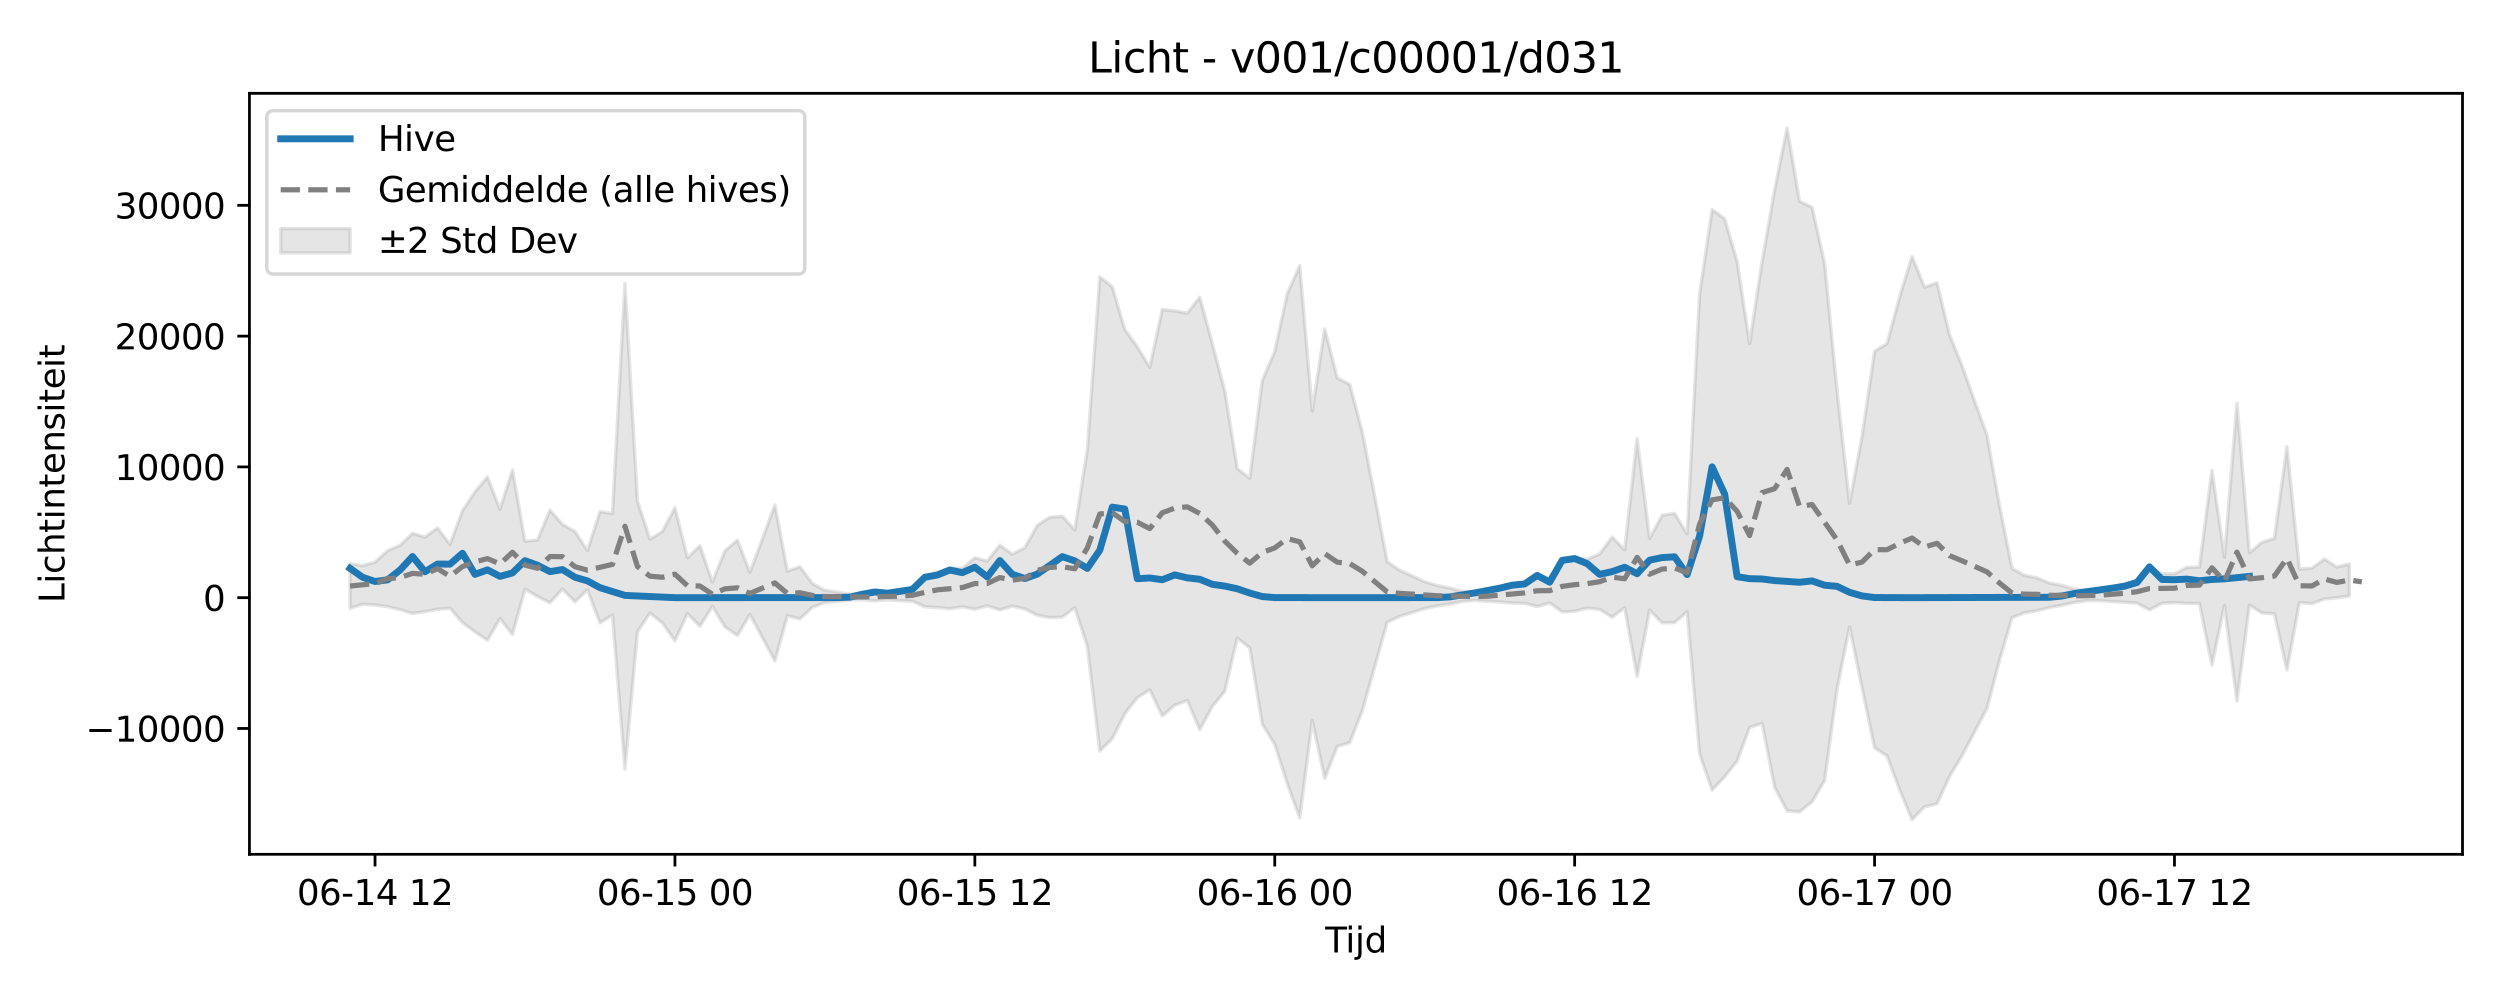 <?xml version="1.0" encoding="utf-8" standalone="no"?>
<!DOCTYPE svg PUBLIC "-//W3C//DTD SVG 1.1//EN"
  "http://www.w3.org/Graphics/SVG/1.1/DTD/svg11.dtd">
<svg xmlns:xlink="http://www.w3.org/1999/xlink" width="720pt" height="288pt" viewBox="0 0 720 288" xmlns="http://www.w3.org/2000/svg" version="1.1">
 <defs>
  <style type="text/css">*{stroke-linejoin: round; stroke-linecap: butt}</style>
 </defs>
 <g id="figure_1">
  <g id="patch_1">
   <path d="M 0 288 
L 720 288 
L 720 0 
L 0 0 
z
" style="fill: #ffffff"/>
  </g>
  <g id="axes_1">
   <g id="patch_2">
    <path d="M 71.84 246.04 
L 709.2 246.04 
L 709.2 26.88 
L 71.84 26.88 
z
" style="fill: #ffffff"/>
   </g>
   <g id="FillBetweenPolyCollection_1">
    <defs>
     <path id="m8a0b8ea18f" d="M 100.811 -125.662 
L 100.811 -112.777 
L 104.41 -113.981 
L 108.009 -113.755 
L 111.608 -113.27 
L 115.206 -112.419 
L 118.805 -111.305 
L 122.404 -111.852 
L 126.003 -112.524 
L 129.602 -112.824 
L 133.201 -108.725 
L 136.8 -106.02 
L 140.398 -103.599 
L 143.997 -109.879 
L 147.596 -105.257 
L 151.195 -118.308 
L 154.794 -116.21 
L 158.393 -114.378 
L 161.992 -118.353 
L 165.591 -114.666 
L 169.189 -118.114 
L 172.788 -108.609 
L 176.387 -110.822 
L 179.986 -66.468 
L 183.585 -106.007 
L 187.184 -111.414 
L 190.783 -108.592 
L 194.382 -103.433 
L 197.98 -111.276 
L 201.579 -107.619 
L 205.178 -113.359 
L 208.777 -107.466 
L 212.376 -104.97 
L 215.975 -111.023 
L 219.574 -104.342 
L 223.173 -97.64 
L 226.771 -110.677 
L 230.37 -109.77 
L 233.969 -113.078 
L 237.568 -114.436 
L 241.167 -114.77 
L 244.766 -115.189 
L 248.365 -115.306 
L 251.963 -114.942 
L 255.562 -115.244 
L 259.161 -114.998 
L 262.76 -114.866 
L 266.359 -113.23 
L 269.958 -113.044 
L 273.557 -112.66 
L 277.156 -113.239 
L 280.754 -112.528 
L 284.353 -113.501 
L 287.952 -112.327 
L 291.551 -113.439 
L 295.15 -112.608 
L 298.749 -110.806 
L 302.348 -110.104 
L 305.947 -110.277 
L 309.545 -112.992 
L 313.144 -101.89 
L 316.743 -71.683 
L 320.342 -75.268 
L 323.941 -82.468 
L 327.54 -87.041 
L 331.139 -89.355 
L 334.738 -81.78 
L 338.336 -84.889 
L 341.935 -86.26 
L 345.534 -77.827 
L 349.133 -84.499 
L 352.732 -88.916 
L 356.331 -104.244 
L 359.93 -101.375 
L 363.528 -79.444 
L 367.127 -73.642 
L 370.726 -62.376 
L 374.325 -52.418 
L 377.924 -80.473 
L 381.523 -63.826 
L 385.122 -73.025 
L 388.721 -74.1 
L 392.319 -83.255 
L 395.918 -95.965 
L 399.517 -108.8 
L 403.116 -110.491 
L 406.715 -111.6 
L 410.314 -112.74 
L 413.913 -113.486 
L 417.512 -114.028 
L 421.11 -114.79 
L 424.709 -115.094 
L 428.308 -114.845 
L 431.907 -114.636 
L 435.506 -114.327 
L 439.105 -114.222 
L 442.704 -113.313 
L 446.302 -114.359 
L 449.901 -111.776 
L 453.5 -111.935 
L 457.099 -112.846 
L 460.698 -112.479 
L 464.297 -110.222 
L 467.896 -112.992 
L 471.495 -93.24 
L 475.093 -112.322 
L 478.692 -108.594 
L 482.291 -108.699 
L 485.89 -111.795 
L 489.489 -70.836 
L 493.088 -60.452 
L 496.687 -64.278 
L 500.286 -68.81 
L 503.884 -78.476 
L 507.483 -79.66 
L 511.082 -61.293 
L 514.681 -54.452 
L 518.28 -54.183 
L 521.879 -57.09 
L 525.478 -63.171 
L 529.077 -89.601 
L 532.675 -107.462 
L 536.274 -89.863 
L 539.873 -72.619 
L 543.472 -70.278 
L 547.071 -60.569 
L 550.67 -51.922 
L 554.269 -55.627 
L 557.867 -56.511 
L 561.466 -64.367 
L 565.065 -70.363 
L 568.664 -77.191 
L 572.263 -83.973 
L 575.862 -97.808 
L 579.461 -110.126 
L 583.06 -111.491 
L 586.658 -112.103 
L 590.257 -113.029 
L 593.856 -113.68 
L 597.455 -114.492 
L 601.054 -115.014 
L 604.653 -115.028 
L 608.252 -114.758 
L 611.851 -114.543 
L 615.449 -114.287 
L 619.048 -112.358 
L 622.647 -114.237 
L 626.246 -114.447 
L 629.845 -114.211 
L 633.444 -114.211 
L 637.043 -96.422 
L 640.642 -113.615 
L 644.24 -86.112 
L 647.839 -113.735 
L 651.438 -111.456 
L 655.037 -111.242 
L 658.636 -95.031 
L 662.235 -114.47 
L 665.834 -114.142 
L 669.432 -115.481 
L 673.031 -115.818 
L 676.63 -116.345 
L 676.63 -125.572 
L 676.63 -125.572 
L 673.031 -124.704 
L 669.432 -127.011 
L 665.834 -124.342 
L 662.235 -124.143 
L 658.636 -159.398 
L 655.037 -132.972 
L 651.438 -131.788 
L 647.839 -128.801 
L 644.24 -171.864 
L 640.642 -127.523 
L 637.043 -152.513 
L 633.444 -124.719 
L 629.845 -124.587 
L 626.246 -122.738 
L 622.647 -122.757 
L 619.048 -124.638 
L 615.449 -120.891 
L 611.851 -119.754 
L 608.252 -118.877 
L 604.653 -118.033 
L 601.054 -117.935 
L 597.455 -118.308 
L 593.856 -119.409 
L 590.257 -120.079 
L 586.658 -121.572 
L 583.06 -122.289 
L 579.461 -124.29 
L 575.862 -142.348 
L 572.263 -162.632 
L 568.664 -172.579 
L 565.065 -182.625 
L 561.466 -191.58 
L 557.867 -206.559 
L 554.269 -205.293 
L 550.67 -214.15 
L 547.071 -202.442 
L 543.472 -189.061 
L 539.873 -186.802 
L 536.274 -162.38 
L 532.675 -143.054 
L 529.077 -175.39 
L 525.478 -212.144 
L 521.879 -228.309 
L 518.28 -230.022 
L 514.681 -251.158 
L 511.082 -233.223 
L 507.483 -212.592 
L 503.884 -189.072 
L 500.286 -212.71 
L 496.687 -225.005 
L 493.088 -227.648 
L 489.489 -203.333 
L 485.89 -134.247 
L 482.291 -140.15 
L 478.692 -139.616 
L 475.093 -132.92 
L 471.495 -161.691 
L 467.896 -129.638 
L 464.297 -133.357 
L 460.698 -128.45 
L 457.099 -126.958 
L 453.5 -127.282 
L 449.901 -126.478 
L 446.302 -121.438 
L 442.704 -122.433 
L 439.105 -120.281 
L 435.506 -119.574 
L 431.907 -118.511 
L 428.308 -117.713 
L 424.709 -117.299 
L 421.11 -117.712 
L 417.512 -118.655 
L 413.913 -119.371 
L 410.314 -120.457 
L 406.715 -122.129 
L 403.116 -123.755 
L 399.517 -126.234 
L 395.918 -145.053 
L 392.319 -163.715 
L 388.721 -177.297 
L 385.122 -179.17 
L 381.523 -193.282 
L 377.924 -169.658 
L 374.325 -211.497 
L 370.726 -203.403 
L 367.127 -186.754 
L 363.528 -178.334 
L 359.93 -150.249 
L 356.331 -153.054 
L 352.732 -175.405 
L 349.133 -189.124 
L 345.534 -202.397 
L 341.935 -197.803 
L 338.336 -198.448 
L 334.738 -198.869 
L 331.139 -182.187 
L 327.54 -188.144 
L 323.941 -193.103 
L 320.342 -205.383 
L 316.743 -208.264 
L 313.144 -158.464 
L 309.545 -135.399 
L 305.947 -139.323 
L 302.348 -139.037 
L 298.749 -136.704 
L 295.15 -130.284 
L 291.551 -128.376 
L 287.952 -131.001 
L 284.353 -126.428 
L 280.754 -127.356 
L 277.156 -124.33 
L 273.557 -124.329 
L 269.958 -123.191 
L 266.359 -121.568 
L 262.76 -118.246 
L 259.161 -117.63 
L 255.562 -117.074 
L 251.963 -117.361 
L 248.365 -116.829 
L 244.766 -116.922 
L 241.167 -117.491 
L 237.568 -117.971 
L 233.969 -119.962 
L 230.37 -124.812 
L 226.771 -123.483 
L 223.173 -142.596 
L 219.574 -132.796 
L 215.975 -123.179 
L 212.376 -132.444 
L 208.777 -129.362 
L 205.178 -120.361 
L 201.579 -130.845 
L 197.98 -127.336 
L 194.382 -141.818 
L 190.783 -134.911 
L 187.184 -132.723 
L 183.585 -143.683 
L 179.986 -206.387 
L 176.387 -140.09 
L 172.788 -140.644 
L 169.189 -129.456 
L 165.591 -134.925 
L 161.992 -136.99 
L 158.393 -141.088 
L 154.794 -132.467 
L 151.195 -132.16 
L 147.596 -152.657 
L 143.997 -141.318 
L 140.398 -150.64 
L 136.8 -146.331 
L 133.201 -140.927 
L 129.602 -131.214 
L 126.003 -135.95 
L 122.404 -133.335 
L 118.805 -134.426 
L 115.206 -130.931 
L 111.608 -129.409 
L 108.009 -126.112 
L 104.41 -125.076 
L 100.811 -125.662 
z
" style="stroke: #808080; stroke-opacity: 0.2"/>
    </defs>
    <g clip-path="url(#p0742c7d027)">
     <use xlink:href="#m8a0b8ea18f" x="0" y="288" style="fill: #808080; fill-opacity: 0.2; stroke: #808080; stroke-opacity: 0.2"/>
    </g>
   </g>
   <g id="matplotlib.axis_1">
    <g id="xtick_1">
     <g id="line2d_1">
      <defs>
       <path id="m793cb6004b" d="M 0 0 
L 0 3.5 
" style="stroke: #000000; stroke-width: 0.8"/>
      </defs>
      <g>
       <use xlink:href="#m793cb6004b" x="108.009" y="246.04" style="stroke: #000000; stroke-width: 0.8"/>
      </g>
     </g>
     <g id="text_1">
      <!-- 06-14 12 -->
      <g transform="translate(85.528 260.638) scale(0.1 -0.1)">
       <defs>
        <path id="DejaVuSans-30" d="M 2034 4250 
Q 1547 4250 1301 3770 
Q 1056 3291 1056 2328 
Q 1056 1369 1301 889 
Q 1547 409 2034 409 
Q 2525 409 2770 889 
Q 3016 1369 3016 2328 
Q 3016 3291 2770 3770 
Q 2525 4250 2034 4250 
z
M 2034 4750 
Q 2819 4750 3233 4129 
Q 3647 3509 3647 2328 
Q 3647 1150 3233 529 
Q 2819 -91 2034 -91 
Q 1250 -91 836 529 
Q 422 1150 422 2328 
Q 422 3509 836 4129 
Q 1250 4750 2034 4750 
z
" transform="scale(0.016)"/>
        <path id="DejaVuSans-36" d="M 2113 2584 
Q 1688 2584 1439 2293 
Q 1191 2003 1191 1497 
Q 1191 994 1439 701 
Q 1688 409 2113 409 
Q 2538 409 2786 701 
Q 3034 994 3034 1497 
Q 3034 2003 2786 2293 
Q 2538 2584 2113 2584 
z
M 3366 4563 
L 3366 3988 
Q 3128 4100 2886 4159 
Q 2644 4219 2406 4219 
Q 1781 4219 1451 3797 
Q 1122 3375 1075 2522 
Q 1259 2794 1537 2939 
Q 1816 3084 2150 3084 
Q 2853 3084 3261 2657 
Q 3669 2231 3669 1497 
Q 3669 778 3244 343 
Q 2819 -91 2113 -91 
Q 1303 -91 875 529 
Q 447 1150 447 2328 
Q 447 3434 972 4092 
Q 1497 4750 2381 4750 
Q 2619 4750 2861 4703 
Q 3103 4656 3366 4563 
z
" transform="scale(0.016)"/>
        <path id="DejaVuSans-2d" d="M 313 2009 
L 1997 2009 
L 1997 1497 
L 313 1497 
L 313 2009 
z
" transform="scale(0.016)"/>
        <path id="DejaVuSans-31" d="M 794 531 
L 1825 531 
L 1825 4091 
L 703 3866 
L 703 4441 
L 1819 4666 
L 2450 4666 
L 2450 531 
L 3481 531 
L 3481 0 
L 794 0 
L 794 531 
z
" transform="scale(0.016)"/>
        <path id="DejaVuSans-34" d="M 2419 4116 
L 825 1625 
L 2419 1625 
L 2419 4116 
z
M 2253 4666 
L 3047 4666 
L 3047 1625 
L 3713 1625 
L 3713 1100 
L 3047 1100 
L 3047 0 
L 2419 0 
L 2419 1100 
L 313 1100 
L 313 1709 
L 2253 4666 
z
" transform="scale(0.016)"/>
        <path id="DejaVuSans-20" transform="scale(0.016)"/>
        <path id="DejaVuSans-32" d="M 1228 531 
L 3431 531 
L 3431 0 
L 469 0 
L 469 531 
Q 828 903 1448 1529 
Q 2069 2156 2228 2338 
Q 2531 2678 2651 2914 
Q 2772 3150 2772 3378 
Q 2772 3750 2511 3984 
Q 2250 4219 1831 4219 
Q 1534 4219 1204 4116 
Q 875 4013 500 3803 
L 500 4441 
Q 881 4594 1212 4672 
Q 1544 4750 1819 4750 
Q 2544 4750 2975 4387 
Q 3406 4025 3406 3419 
Q 3406 3131 3298 2873 
Q 3191 2616 2906 2266 
Q 2828 2175 2409 1742 
Q 1991 1309 1228 531 
z
" transform="scale(0.016)"/>
       </defs>
       <use xlink:href="#DejaVuSans-30"/>
       <use xlink:href="#DejaVuSans-36" transform="translate(63.623 0)"/>
       <use xlink:href="#DejaVuSans-2d" transform="translate(127.246 0)"/>
       <use xlink:href="#DejaVuSans-31" transform="translate(163.33 0)"/>
       <use xlink:href="#DejaVuSans-34" transform="translate(226.953 0)"/>
       <use xlink:href="#DejaVuSans-20" transform="translate(290.576 0)"/>
       <use xlink:href="#DejaVuSans-31" transform="translate(322.363 0)"/>
       <use xlink:href="#DejaVuSans-32" transform="translate(385.986 0)"/>
      </g>
     </g>
    </g>
    <g id="xtick_2">
     <g id="line2d_2">
      <g>
       <use xlink:href="#m793cb6004b" x="194.382" y="246.04" style="stroke: #000000; stroke-width: 0.8"/>
      </g>
     </g>
     <g id="text_2">
      <!-- 06-15 00 -->
      <g transform="translate(171.901 260.638) scale(0.1 -0.1)">
       <defs>
        <path id="DejaVuSans-35" d="M 691 4666 
L 3169 4666 
L 3169 4134 
L 1269 4134 
L 1269 2991 
Q 1406 3038 1543 3061 
Q 1681 3084 1819 3084 
Q 2600 3084 3056 2656 
Q 3513 2228 3513 1497 
Q 3513 744 3044 326 
Q 2575 -91 1722 -91 
Q 1428 -91 1123 -41 
Q 819 9 494 109 
L 494 744 
Q 775 591 1075 516 
Q 1375 441 1709 441 
Q 2250 441 2565 725 
Q 2881 1009 2881 1497 
Q 2881 1984 2565 2268 
Q 2250 2553 1709 2553 
Q 1456 2553 1204 2497 
Q 953 2441 691 2322 
L 691 4666 
z
" transform="scale(0.016)"/>
       </defs>
       <use xlink:href="#DejaVuSans-30"/>
       <use xlink:href="#DejaVuSans-36" transform="translate(63.623 0)"/>
       <use xlink:href="#DejaVuSans-2d" transform="translate(127.246 0)"/>
       <use xlink:href="#DejaVuSans-31" transform="translate(163.33 0)"/>
       <use xlink:href="#DejaVuSans-35" transform="translate(226.953 0)"/>
       <use xlink:href="#DejaVuSans-20" transform="translate(290.576 0)"/>
       <use xlink:href="#DejaVuSans-30" transform="translate(322.363 0)"/>
       <use xlink:href="#DejaVuSans-30" transform="translate(385.986 0)"/>
      </g>
     </g>
    </g>
    <g id="xtick_3">
     <g id="line2d_3">
      <g>
       <use xlink:href="#m793cb6004b" x="280.754" y="246.04" style="stroke: #000000; stroke-width: 0.8"/>
      </g>
     </g>
     <g id="text_3">
      <!-- 06-15 12 -->
      <g transform="translate(258.274 260.638) scale(0.1 -0.1)">
       <use xlink:href="#DejaVuSans-30"/>
       <use xlink:href="#DejaVuSans-36" transform="translate(63.623 0)"/>
       <use xlink:href="#DejaVuSans-2d" transform="translate(127.246 0)"/>
       <use xlink:href="#DejaVuSans-31" transform="translate(163.33 0)"/>
       <use xlink:href="#DejaVuSans-35" transform="translate(226.953 0)"/>
       <use xlink:href="#DejaVuSans-20" transform="translate(290.576 0)"/>
       <use xlink:href="#DejaVuSans-31" transform="translate(322.363 0)"/>
       <use xlink:href="#DejaVuSans-32" transform="translate(385.986 0)"/>
      </g>
     </g>
    </g>
    <g id="xtick_4">
     <g id="line2d_4">
      <g>
       <use xlink:href="#m793cb6004b" x="367.127" y="246.04" style="stroke: #000000; stroke-width: 0.8"/>
      </g>
     </g>
     <g id="text_4">
      <!-- 06-16 00 -->
      <g transform="translate(344.647 260.638) scale(0.1 -0.1)">
       <use xlink:href="#DejaVuSans-30"/>
       <use xlink:href="#DejaVuSans-36" transform="translate(63.623 0)"/>
       <use xlink:href="#DejaVuSans-2d" transform="translate(127.246 0)"/>
       <use xlink:href="#DejaVuSans-31" transform="translate(163.33 0)"/>
       <use xlink:href="#DejaVuSans-36" transform="translate(226.953 0)"/>
       <use xlink:href="#DejaVuSans-20" transform="translate(290.576 0)"/>
       <use xlink:href="#DejaVuSans-30" transform="translate(322.363 0)"/>
       <use xlink:href="#DejaVuSans-30" transform="translate(385.986 0)"/>
      </g>
     </g>
    </g>
    <g id="xtick_5">
     <g id="line2d_5">
      <g>
       <use xlink:href="#m793cb6004b" x="453.5" y="246.04" style="stroke: #000000; stroke-width: 0.8"/>
      </g>
     </g>
     <g id="text_5">
      <!-- 06-16 12 -->
      <g transform="translate(431.02 260.638) scale(0.1 -0.1)">
       <use xlink:href="#DejaVuSans-30"/>
       <use xlink:href="#DejaVuSans-36" transform="translate(63.623 0)"/>
       <use xlink:href="#DejaVuSans-2d" transform="translate(127.246 0)"/>
       <use xlink:href="#DejaVuSans-31" transform="translate(163.33 0)"/>
       <use xlink:href="#DejaVuSans-36" transform="translate(226.953 0)"/>
       <use xlink:href="#DejaVuSans-20" transform="translate(290.576 0)"/>
       <use xlink:href="#DejaVuSans-31" transform="translate(322.363 0)"/>
       <use xlink:href="#DejaVuSans-32" transform="translate(385.986 0)"/>
      </g>
     </g>
    </g>
    <g id="xtick_6">
     <g id="line2d_6">
      <g>
       <use xlink:href="#m793cb6004b" x="539.873" y="246.04" style="stroke: #000000; stroke-width: 0.8"/>
      </g>
     </g>
     <g id="text_6">
      <!-- 06-17 00 -->
      <g transform="translate(517.393 260.638) scale(0.1 -0.1)">
       <defs>
        <path id="DejaVuSans-37" d="M 525 4666 
L 3525 4666 
L 3525 4397 
L 1831 0 
L 1172 0 
L 2766 4134 
L 525 4134 
L 525 4666 
z
" transform="scale(0.016)"/>
       </defs>
       <use xlink:href="#DejaVuSans-30"/>
       <use xlink:href="#DejaVuSans-36" transform="translate(63.623 0)"/>
       <use xlink:href="#DejaVuSans-2d" transform="translate(127.246 0)"/>
       <use xlink:href="#DejaVuSans-31" transform="translate(163.33 0)"/>
       <use xlink:href="#DejaVuSans-37" transform="translate(226.953 0)"/>
       <use xlink:href="#DejaVuSans-20" transform="translate(290.576 0)"/>
       <use xlink:href="#DejaVuSans-30" transform="translate(322.363 0)"/>
       <use xlink:href="#DejaVuSans-30" transform="translate(385.986 0)"/>
      </g>
     </g>
    </g>
    <g id="xtick_7">
     <g id="line2d_7">
      <g>
       <use xlink:href="#m793cb6004b" x="626.246" y="246.04" style="stroke: #000000; stroke-width: 0.8"/>
      </g>
     </g>
     <g id="text_7">
      <!-- 06-17 12 -->
      <g transform="translate(603.766 260.638) scale(0.1 -0.1)">
       <use xlink:href="#DejaVuSans-30"/>
       <use xlink:href="#DejaVuSans-36" transform="translate(63.623 0)"/>
       <use xlink:href="#DejaVuSans-2d" transform="translate(127.246 0)"/>
       <use xlink:href="#DejaVuSans-31" transform="translate(163.33 0)"/>
       <use xlink:href="#DejaVuSans-37" transform="translate(226.953 0)"/>
       <use xlink:href="#DejaVuSans-20" transform="translate(290.576 0)"/>
       <use xlink:href="#DejaVuSans-31" transform="translate(322.363 0)"/>
       <use xlink:href="#DejaVuSans-32" transform="translate(385.986 0)"/>
      </g>
     </g>
    </g>
    <g id="text_8">
     <!-- Tijd -->
     <g transform="translate(381.67 274.317) scale(0.1 -0.1)">
      <defs>
       <path id="DejaVuSans-54" d="M -19 4666 
L 3928 4666 
L 3928 4134 
L 2272 4134 
L 2272 0 
L 1638 0 
L 1638 4134 
L -19 4134 
L -19 4666 
z
" transform="scale(0.016)"/>
       <path id="DejaVuSans-69" d="M 603 3500 
L 1178 3500 
L 1178 0 
L 603 0 
L 603 3500 
z
M 603 4863 
L 1178 4863 
L 1178 4134 
L 603 4134 
L 603 4863 
z
" transform="scale(0.016)"/>
       <path id="DejaVuSans-6a" d="M 603 3500 
L 1178 3500 
L 1178 -63 
Q 1178 -731 923 -1031 
Q 669 -1331 103 -1331 
L -116 -1331 
L -116 -844 
L 38 -844 
Q 366 -844 484 -692 
Q 603 -541 603 -63 
L 603 3500 
z
M 603 4863 
L 1178 4863 
L 1178 4134 
L 603 4134 
L 603 4863 
z
" transform="scale(0.016)"/>
       <path id="DejaVuSans-64" d="M 2906 2969 
L 2906 4863 
L 3481 4863 
L 3481 0 
L 2906 0 
L 2906 525 
Q 2725 213 2448 61 
Q 2172 -91 1784 -91 
Q 1150 -91 751 415 
Q 353 922 353 1747 
Q 353 2572 751 3078 
Q 1150 3584 1784 3584 
Q 2172 3584 2448 3432 
Q 2725 3281 2906 2969 
z
M 947 1747 
Q 947 1113 1208 752 
Q 1469 391 1925 391 
Q 2381 391 2643 752 
Q 2906 1113 2906 1747 
Q 2906 2381 2643 2742 
Q 2381 3103 1925 3103 
Q 1469 3103 1208 2742 
Q 947 2381 947 1747 
z
" transform="scale(0.016)"/>
      </defs>
      <use xlink:href="#DejaVuSans-54"/>
      <use xlink:href="#DejaVuSans-69" transform="translate(57.959 0)"/>
      <use xlink:href="#DejaVuSans-6a" transform="translate(85.742 0)"/>
      <use xlink:href="#DejaVuSans-64" transform="translate(113.525 0)"/>
     </g>
    </g>
   </g>
   <g id="matplotlib.axis_2">
    <g id="ytick_1">
     <g id="line2d_8">
      <defs>
       <path id="m7f32d8fa9e" d="M 0 0 
L -3.5 0 
" style="stroke: #000000; stroke-width: 0.8"/>
      </defs>
      <g>
       <use xlink:href="#m7f32d8fa9e" x="71.84" y="209.794" style="stroke: #000000; stroke-width: 0.8"/>
      </g>
     </g>
     <g id="text_9">
      <!-- −10000 -->
      <g transform="translate(24.648 213.593) scale(0.1 -0.1)">
       <defs>
        <path id="DejaVuSans-2212" d="M 678 2272 
L 4684 2272 
L 4684 1741 
L 678 1741 
L 678 2272 
z
" transform="scale(0.016)"/>
       </defs>
       <use xlink:href="#DejaVuSans-2212"/>
       <use xlink:href="#DejaVuSans-31" transform="translate(83.789 0)"/>
       <use xlink:href="#DejaVuSans-30" transform="translate(147.412 0)"/>
       <use xlink:href="#DejaVuSans-30" transform="translate(211.035 0)"/>
       <use xlink:href="#DejaVuSans-30" transform="translate(274.658 0)"/>
       <use xlink:href="#DejaVuSans-30" transform="translate(338.281 0)"/>
      </g>
     </g>
    </g>
    <g id="ytick_2">
     <g id="line2d_9">
      <g>
       <use xlink:href="#m7f32d8fa9e" x="71.84" y="172.13" style="stroke: #000000; stroke-width: 0.8"/>
      </g>
     </g>
     <g id="text_10">
      <!-- 0 -->
      <g transform="translate(58.477 175.93) scale(0.1 -0.1)">
       <use xlink:href="#DejaVuSans-30"/>
      </g>
     </g>
    </g>
    <g id="ytick_3">
     <g id="line2d_10">
      <g>
       <use xlink:href="#m7f32d8fa9e" x="71.84" y="134.467" style="stroke: #000000; stroke-width: 0.8"/>
      </g>
     </g>
     <g id="text_11">
      <!-- 10000 -->
      <g transform="translate(33.028 138.266) scale(0.1 -0.1)">
       <use xlink:href="#DejaVuSans-31"/>
       <use xlink:href="#DejaVuSans-30" transform="translate(63.623 0)"/>
       <use xlink:href="#DejaVuSans-30" transform="translate(127.246 0)"/>
       <use xlink:href="#DejaVuSans-30" transform="translate(190.869 0)"/>
       <use xlink:href="#DejaVuSans-30" transform="translate(254.492 0)"/>
      </g>
     </g>
    </g>
    <g id="ytick_4">
     <g id="line2d_11">
      <g>
       <use xlink:href="#m7f32d8fa9e" x="71.84" y="96.803" style="stroke: #000000; stroke-width: 0.8"/>
      </g>
     </g>
     <g id="text_12">
      <!-- 20000 -->
      <g transform="translate(33.028 100.602) scale(0.1 -0.1)">
       <use xlink:href="#DejaVuSans-32"/>
       <use xlink:href="#DejaVuSans-30" transform="translate(63.623 0)"/>
       <use xlink:href="#DejaVuSans-30" transform="translate(127.246 0)"/>
       <use xlink:href="#DejaVuSans-30" transform="translate(190.869 0)"/>
       <use xlink:href="#DejaVuSans-30" transform="translate(254.492 0)"/>
      </g>
     </g>
    </g>
    <g id="ytick_5">
     <g id="line2d_12">
      <g>
       <use xlink:href="#m7f32d8fa9e" x="71.84" y="59.139" style="stroke: #000000; stroke-width: 0.8"/>
      </g>
     </g>
     <g id="text_13">
      <!-- 30000 -->
      <g transform="translate(33.028 62.938) scale(0.1 -0.1)">
       <defs>
        <path id="DejaVuSans-33" d="M 2597 2516 
Q 3050 2419 3304 2112 
Q 3559 1806 3559 1356 
Q 3559 666 3084 287 
Q 2609 -91 1734 -91 
Q 1441 -91 1130 -33 
Q 819 25 488 141 
L 488 750 
Q 750 597 1062 519 
Q 1375 441 1716 441 
Q 2309 441 2620 675 
Q 2931 909 2931 1356 
Q 2931 1769 2642 2001 
Q 2353 2234 1838 2234 
L 1294 2234 
L 1294 2753 
L 1863 2753 
Q 2328 2753 2575 2939 
Q 2822 3125 2822 3475 
Q 2822 3834 2567 4026 
Q 2313 4219 1838 4219 
Q 1578 4219 1281 4162 
Q 984 4106 628 3988 
L 628 4550 
Q 988 4650 1302 4700 
Q 1616 4750 1894 4750 
Q 2613 4750 3031 4423 
Q 3450 4097 3450 3541 
Q 3450 3153 3228 2886 
Q 3006 2619 2597 2516 
z
" transform="scale(0.016)"/>
       </defs>
       <use xlink:href="#DejaVuSans-33"/>
       <use xlink:href="#DejaVuSans-30" transform="translate(63.623 0)"/>
       <use xlink:href="#DejaVuSans-30" transform="translate(127.246 0)"/>
       <use xlink:href="#DejaVuSans-30" transform="translate(190.869 0)"/>
       <use xlink:href="#DejaVuSans-30" transform="translate(254.492 0)"/>
      </g>
     </g>
    </g>
    <g id="text_14">
     <!-- Lichtintensiteit -->
     <g transform="translate(18.568 173.656) rotate(-90) scale(0.1 -0.1)">
      <defs>
       <path id="DejaVuSans-4c" d="M 628 4666 
L 1259 4666 
L 1259 531 
L 3531 531 
L 3531 0 
L 628 0 
L 628 4666 
z
" transform="scale(0.016)"/>
       <path id="DejaVuSans-63" d="M 3122 3366 
L 3122 2828 
Q 2878 2963 2633 3030 
Q 2388 3097 2138 3097 
Q 1578 3097 1268 2742 
Q 959 2388 959 1747 
Q 959 1106 1268 751 
Q 1578 397 2138 397 
Q 2388 397 2633 464 
Q 2878 531 3122 666 
L 3122 134 
Q 2881 22 2623 -34 
Q 2366 -91 2075 -91 
Q 1284 -91 818 406 
Q 353 903 353 1747 
Q 353 2603 823 3093 
Q 1294 3584 2113 3584 
Q 2378 3584 2631 3529 
Q 2884 3475 3122 3366 
z
" transform="scale(0.016)"/>
       <path id="DejaVuSans-68" d="M 3513 2113 
L 3513 0 
L 2938 0 
L 2938 2094 
Q 2938 2591 2744 2837 
Q 2550 3084 2163 3084 
Q 1697 3084 1428 2787 
Q 1159 2491 1159 1978 
L 1159 0 
L 581 0 
L 581 4863 
L 1159 4863 
L 1159 2956 
Q 1366 3272 1645 3428 
Q 1925 3584 2291 3584 
Q 2894 3584 3203 3211 
Q 3513 2838 3513 2113 
z
" transform="scale(0.016)"/>
       <path id="DejaVuSans-74" d="M 1172 4494 
L 1172 3500 
L 2356 3500 
L 2356 3053 
L 1172 3053 
L 1172 1153 
Q 1172 725 1289 603 
Q 1406 481 1766 481 
L 2356 481 
L 2356 0 
L 1766 0 
Q 1100 0 847 248 
Q 594 497 594 1153 
L 594 3053 
L 172 3053 
L 172 3500 
L 594 3500 
L 594 4494 
L 1172 4494 
z
" transform="scale(0.016)"/>
       <path id="DejaVuSans-6e" d="M 3513 2113 
L 3513 0 
L 2938 0 
L 2938 2094 
Q 2938 2591 2744 2837 
Q 2550 3084 2163 3084 
Q 1697 3084 1428 2787 
Q 1159 2491 1159 1978 
L 1159 0 
L 581 0 
L 581 3500 
L 1159 3500 
L 1159 2956 
Q 1366 3272 1645 3428 
Q 1925 3584 2291 3584 
Q 2894 3584 3203 3211 
Q 3513 2838 3513 2113 
z
" transform="scale(0.016)"/>
       <path id="DejaVuSans-65" d="M 3597 1894 
L 3597 1613 
L 953 1613 
Q 991 1019 1311 708 
Q 1631 397 2203 397 
Q 2534 397 2845 478 
Q 3156 559 3463 722 
L 3463 178 
Q 3153 47 2828 -22 
Q 2503 -91 2169 -91 
Q 1331 -91 842 396 
Q 353 884 353 1716 
Q 353 2575 817 3079 
Q 1281 3584 2069 3584 
Q 2775 3584 3186 3129 
Q 3597 2675 3597 1894 
z
M 3022 2063 
Q 3016 2534 2758 2815 
Q 2500 3097 2075 3097 
Q 1594 3097 1305 2825 
Q 1016 2553 972 2059 
L 3022 2063 
z
" transform="scale(0.016)"/>
       <path id="DejaVuSans-73" d="M 2834 3397 
L 2834 2853 
Q 2591 2978 2328 3040 
Q 2066 3103 1784 3103 
Q 1356 3103 1142 2972 
Q 928 2841 928 2578 
Q 928 2378 1081 2264 
Q 1234 2150 1697 2047 
L 1894 2003 
Q 2506 1872 2764 1633 
Q 3022 1394 3022 966 
Q 3022 478 2636 193 
Q 2250 -91 1575 -91 
Q 1294 -91 989 -36 
Q 684 19 347 128 
L 347 722 
Q 666 556 975 473 
Q 1284 391 1588 391 
Q 1994 391 2212 530 
Q 2431 669 2431 922 
Q 2431 1156 2273 1281 
Q 2116 1406 1581 1522 
L 1381 1569 
Q 847 1681 609 1914 
Q 372 2147 372 2553 
Q 372 3047 722 3315 
Q 1072 3584 1716 3584 
Q 2034 3584 2315 3537 
Q 2597 3491 2834 3397 
z
" transform="scale(0.016)"/>
      </defs>
      <use xlink:href="#DejaVuSans-4c"/>
      <use xlink:href="#DejaVuSans-69" transform="translate(55.713 0)"/>
      <use xlink:href="#DejaVuSans-63" transform="translate(83.496 0)"/>
      <use xlink:href="#DejaVuSans-68" transform="translate(138.477 0)"/>
      <use xlink:href="#DejaVuSans-74" transform="translate(201.855 0)"/>
      <use xlink:href="#DejaVuSans-69" transform="translate(241.064 0)"/>
      <use xlink:href="#DejaVuSans-6e" transform="translate(268.848 0)"/>
      <use xlink:href="#DejaVuSans-74" transform="translate(332.227 0)"/>
      <use xlink:href="#DejaVuSans-65" transform="translate(371.436 0)"/>
      <use xlink:href="#DejaVuSans-6e" transform="translate(432.959 0)"/>
      <use xlink:href="#DejaVuSans-73" transform="translate(496.338 0)"/>
      <use xlink:href="#DejaVuSans-69" transform="translate(548.438 0)"/>
      <use xlink:href="#DejaVuSans-74" transform="translate(576.221 0)"/>
      <use xlink:href="#DejaVuSans-65" transform="translate(615.43 0)"/>
      <use xlink:href="#DejaVuSans-69" transform="translate(676.953 0)"/>
      <use xlink:href="#DejaVuSans-74" transform="translate(704.736 0)"/>
     </g>
    </g>
   </g>
   <g id="line2d_13">
    <path d="M 100.811 163.698 
L 104.41 166.242 
L 108.009 167.477 
L 111.608 166.998 
L 115.206 164.174 
L 118.805 160.276 
L 122.404 164.665 
L 126.003 162.448 
L 129.602 162.47 
L 133.201 159.34 
L 136.8 165.413 
L 140.398 164.125 
L 143.997 165.997 
L 147.596 165.001 
L 151.195 161.471 
L 154.794 162.78 
L 158.393 164.625 
L 161.992 164.042 
L 165.591 166.25 
L 169.189 167.3 
L 172.788 169.247 
L 179.986 171.477 
L 194.382 172.124 
L 241.167 172.107 
L 244.766 171.988 
L 248.365 171.132 
L 251.963 170.487 
L 255.562 170.839 
L 262.76 169.765 
L 266.359 166.237 
L 269.958 165.604 
L 273.557 164.162 
L 277.156 164.927 
L 280.754 163.353 
L 284.353 166.158 
L 287.952 161.446 
L 291.551 165.405 
L 295.15 166.607 
L 298.749 165.345 
L 305.947 160.309 
L 309.545 161.543 
L 313.144 163.704 
L 316.743 158.451 
L 320.342 146.057 
L 323.941 146.604 
L 327.54 166.665 
L 331.139 166.456 
L 334.738 166.967 
L 338.336 165.571 
L 341.935 166.423 
L 345.534 166.83 
L 349.133 168.281 
L 352.732 168.792 
L 356.331 169.569 
L 359.93 170.799 
L 363.528 171.809 
L 367.127 172.101 
L 381.523 172.13 
L 413.913 172.113 
L 417.512 171.917 
L 424.709 170.762 
L 431.907 169.397 
L 435.506 168.536 
L 439.105 168.177 
L 442.704 165.734 
L 446.302 167.661 
L 449.901 161.378 
L 453.5 160.866 
L 457.099 162.324 
L 460.698 165.415 
L 464.297 164.622 
L 467.896 163.369 
L 471.495 165.23 
L 475.093 161.328 
L 478.692 160.583 
L 482.291 160.372 
L 485.89 165.482 
L 489.489 154.366 
L 493.088 134.457 
L 496.687 142.24 
L 500.286 166.091 
L 503.884 166.656 
L 507.483 166.747 
L 511.082 167.201 
L 518.28 167.689 
L 521.879 167.295 
L 525.478 168.541 
L 529.077 168.87 
L 532.675 170.588 
L 536.274 171.627 
L 539.873 172.09 
L 550.67 172.13 
L 590.257 172.019 
L 593.856 171.653 
L 597.455 170.912 
L 608.252 169.4 
L 611.851 168.829 
L 615.449 167.769 
L 619.048 163.261 
L 622.647 166.877 
L 626.246 166.961 
L 629.845 166.782 
L 633.444 167.259 
L 637.043 166.891 
L 640.642 166.708 
L 647.839 166.005 
L 647.839 166.005 
" clip-path="url(#p0742c7d027)" style="fill: none; stroke: #1f77b4; stroke-width: 2; stroke-linecap: square"/>
   </g>
   <g id="line2d_14">
    <path d="M 100.811 168.78 
L 108.009 168.067 
L 111.608 166.661 
L 115.206 166.325 
L 118.805 165.134 
L 122.404 165.407 
L 126.003 163.763 
L 129.602 165.981 
L 133.201 163.174 
L 136.8 161.825 
L 140.398 160.881 
L 143.997 162.402 
L 147.596 159.043 
L 151.195 162.766 
L 154.794 163.661 
L 158.393 160.267 
L 161.992 160.329 
L 165.591 163.204 
L 169.189 164.215 
L 176.387 162.544 
L 179.986 151.572 
L 183.585 163.155 
L 187.184 165.932 
L 190.783 166.248 
L 194.382 165.375 
L 197.98 168.694 
L 201.579 168.768 
L 205.178 171.14 
L 208.777 169.586 
L 212.376 169.293 
L 215.975 170.899 
L 223.173 167.882 
L 226.771 170.92 
L 230.37 170.709 
L 233.969 171.48 
L 237.568 171.796 
L 248.365 171.932 
L 259.161 171.686 
L 262.76 171.444 
L 266.359 170.601 
L 269.958 169.882 
L 277.156 169.216 
L 280.754 168.058 
L 284.353 168.036 
L 287.952 166.336 
L 291.551 167.093 
L 295.15 166.554 
L 298.749 164.245 
L 302.348 163.429 
L 305.947 163.2 
L 309.545 163.804 
L 313.144 157.823 
L 316.743 148.027 
L 320.342 147.674 
L 323.941 150.215 
L 327.54 150.407 
L 331.139 152.229 
L 334.738 147.676 
L 338.336 146.332 
L 341.935 145.968 
L 345.534 147.888 
L 349.133 151.188 
L 352.732 155.84 
L 356.331 159.351 
L 359.93 162.188 
L 363.528 159.111 
L 367.127 157.802 
L 370.726 155.11 
L 374.325 156.042 
L 377.924 162.935 
L 381.523 159.446 
L 385.122 161.903 
L 388.721 162.302 
L 392.319 164.515 
L 399.517 170.483 
L 403.116 170.877 
L 413.913 171.571 
L 424.709 171.804 
L 428.308 171.721 
L 439.105 170.749 
L 442.704 170.127 
L 446.302 170.101 
L 449.901 168.873 
L 453.5 168.391 
L 457.099 168.098 
L 460.698 167.536 
L 464.297 166.211 
L 467.896 166.685 
L 471.495 160.535 
L 475.093 165.379 
L 478.692 163.895 
L 482.291 163.575 
L 485.89 164.979 
L 489.489 150.915 
L 493.088 143.95 
L 496.687 143.359 
L 500.286 147.24 
L 503.884 154.226 
L 507.483 141.874 
L 511.082 140.742 
L 514.681 135.195 
L 518.28 145.897 
L 521.879 145.3 
L 529.077 155.505 
L 532.675 162.742 
L 536.274 161.879 
L 539.873 158.29 
L 543.472 158.33 
L 547.071 156.495 
L 550.67 154.964 
L 554.269 157.54 
L 557.867 156.465 
L 561.466 160.027 
L 565.065 161.506 
L 572.263 164.698 
L 575.862 167.922 
L 579.461 170.792 
L 583.06 171.11 
L 586.658 171.162 
L 590.257 171.446 
L 593.856 171.455 
L 597.455 171.6 
L 604.653 171.469 
L 611.851 170.851 
L 615.449 170.411 
L 619.048 169.502 
L 626.246 169.408 
L 629.845 168.601 
L 633.444 168.535 
L 637.043 163.532 
L 640.642 167.431 
L 644.24 159.012 
L 647.839 166.732 
L 651.438 166.378 
L 655.037 165.893 
L 658.636 160.785 
L 662.235 168.694 
L 665.834 168.758 
L 669.432 166.754 
L 673.031 167.739 
L 676.63 167.042 
L 680.229 167.576 
L 680.229 167.576 
" clip-path="url(#p0742c7d027)" style="fill: none; stroke-dasharray: 5.55,2.4; stroke-dashoffset: 0; stroke: #808080; stroke-width: 1.5"/>
   </g>
   <g id="patch_3">
    <path d="M 71.84 246.04 
L 71.84 26.88 
" style="fill: none; stroke: #000000; stroke-width: 0.8; stroke-linejoin: miter; stroke-linecap: square"/>
   </g>
   <g id="patch_4">
    <path d="M 709.2 246.04 
L 709.2 26.88 
" style="fill: none; stroke: #000000; stroke-width: 0.8; stroke-linejoin: miter; stroke-linecap: square"/>
   </g>
   <g id="patch_5">
    <path d="M 71.84 246.04 
L 709.2 246.04 
" style="fill: none; stroke: #000000; stroke-width: 0.8; stroke-linejoin: miter; stroke-linecap: square"/>
   </g>
   <g id="patch_6">
    <path d="M 71.84 26.88 
L 709.2 26.88 
" style="fill: none; stroke: #000000; stroke-width: 0.8; stroke-linejoin: miter; stroke-linecap: square"/>
   </g>
   <g id="text_15">
    <!-- Licht - v001/c00001/d031 -->
    <g transform="translate(313.383 20.88) scale(0.12 -0.12)">
     <defs>
      <path id="DejaVuSans-76" d="M 191 3500 
L 800 3500 
L 1894 563 
L 2988 3500 
L 3597 3500 
L 2284 0 
L 1503 0 
L 191 3500 
z
" transform="scale(0.016)"/>
      <path id="DejaVuSans-2f" d="M 1625 4666 
L 2156 4666 
L 531 -594 
L 0 -594 
L 1625 4666 
z
" transform="scale(0.016)"/>
     </defs>
     <use xlink:href="#DejaVuSans-4c"/>
     <use xlink:href="#DejaVuSans-69" transform="translate(55.713 0)"/>
     <use xlink:href="#DejaVuSans-63" transform="translate(83.496 0)"/>
     <use xlink:href="#DejaVuSans-68" transform="translate(138.477 0)"/>
     <use xlink:href="#DejaVuSans-74" transform="translate(201.855 0)"/>
     <use xlink:href="#DejaVuSans-20" transform="translate(241.064 0)"/>
     <use xlink:href="#DejaVuSans-2d" transform="translate(272.852 0)"/>
     <use xlink:href="#DejaVuSans-20" transform="translate(308.936 0)"/>
     <use xlink:href="#DejaVuSans-76" transform="translate(340.723 0)"/>
     <use xlink:href="#DejaVuSans-30" transform="translate(399.902 0)"/>
     <use xlink:href="#DejaVuSans-30" transform="translate(463.525 0)"/>
     <use xlink:href="#DejaVuSans-31" transform="translate(527.148 0)"/>
     <use xlink:href="#DejaVuSans-2f" transform="translate(590.771 0)"/>
     <use xlink:href="#DejaVuSans-63" transform="translate(624.463 0)"/>
     <use xlink:href="#DejaVuSans-30" transform="translate(679.443 0)"/>
     <use xlink:href="#DejaVuSans-30" transform="translate(743.066 0)"/>
     <use xlink:href="#DejaVuSans-30" transform="translate(806.689 0)"/>
     <use xlink:href="#DejaVuSans-30" transform="translate(870.312 0)"/>
     <use xlink:href="#DejaVuSans-31" transform="translate(933.936 0)"/>
     <use xlink:href="#DejaVuSans-2f" transform="translate(997.559 0)"/>
     <use xlink:href="#DejaVuSans-64" transform="translate(1031.25 0)"/>
     <use xlink:href="#DejaVuSans-30" transform="translate(1094.727 0)"/>
     <use xlink:href="#DejaVuSans-33" transform="translate(1158.35 0)"/>
     <use xlink:href="#DejaVuSans-31" transform="translate(1221.973 0)"/>
    </g>
   </g>
   <g id="legend_1">
    <g id="patch_7">
     <path d="M 78.84 78.914 
L 229.784 78.914 
Q 231.784 78.914 231.784 76.914 
L 231.784 33.88 
Q 231.784 31.88 229.784 31.88 
L 78.84 31.88 
Q 76.84 31.88 76.84 33.88 
L 76.84 76.914 
Q 76.84 78.914 78.84 78.914 
z
" style="fill: #ffffff; opacity: 0.8; stroke: #cccccc; stroke-linejoin: miter"/>
    </g>
    <g id="line2d_15">
     <path d="M 80.84 39.978 
L 90.84 39.978 
L 100.84 39.978 
" style="fill: none; stroke: #1f77b4; stroke-width: 2; stroke-linecap: square"/>
    </g>
    <g id="text_16">
     <!-- Hive -->
     <g transform="translate(108.84 43.478) scale(0.1 -0.1)">
      <defs>
       <path id="DejaVuSans-48" d="M 628 4666 
L 1259 4666 
L 1259 2753 
L 3553 2753 
L 3553 4666 
L 4184 4666 
L 4184 0 
L 3553 0 
L 3553 2222 
L 1259 2222 
L 1259 0 
L 628 0 
L 628 4666 
z
" transform="scale(0.016)"/>
      </defs>
      <use xlink:href="#DejaVuSans-48"/>
      <use xlink:href="#DejaVuSans-69" transform="translate(75.195 0)"/>
      <use xlink:href="#DejaVuSans-76" transform="translate(102.979 0)"/>
      <use xlink:href="#DejaVuSans-65" transform="translate(162.158 0)"/>
     </g>
    </g>
    <g id="line2d_16">
     <path d="M 80.84 54.657 
L 90.84 54.657 
L 100.84 54.657 
" style="fill: none; stroke-dasharray: 5.55,2.4; stroke-dashoffset: 0; stroke: #808080; stroke-width: 1.5"/>
    </g>
    <g id="text_17">
     <!-- Gemiddelde (alle hives) -->
     <g transform="translate(108.84 58.157) scale(0.1 -0.1)">
      <defs>
       <path id="DejaVuSans-47" d="M 3809 666 
L 3809 1919 
L 2778 1919 
L 2778 2438 
L 4434 2438 
L 4434 434 
Q 4069 175 3628 42 
Q 3188 -91 2688 -91 
Q 1594 -91 976 548 
Q 359 1188 359 2328 
Q 359 3472 976 4111 
Q 1594 4750 2688 4750 
Q 3144 4750 3555 4637 
Q 3966 4525 4313 4306 
L 4313 3634 
Q 3963 3931 3569 4081 
Q 3175 4231 2741 4231 
Q 1884 4231 1454 3753 
Q 1025 3275 1025 2328 
Q 1025 1384 1454 906 
Q 1884 428 2741 428 
Q 3075 428 3337 486 
Q 3600 544 3809 666 
z
" transform="scale(0.016)"/>
       <path id="DejaVuSans-6d" d="M 3328 2828 
Q 3544 3216 3844 3400 
Q 4144 3584 4550 3584 
Q 5097 3584 5394 3201 
Q 5691 2819 5691 2113 
L 5691 0 
L 5113 0 
L 5113 2094 
Q 5113 2597 4934 2840 
Q 4756 3084 4391 3084 
Q 3944 3084 3684 2787 
Q 3425 2491 3425 1978 
L 3425 0 
L 2847 0 
L 2847 2094 
Q 2847 2600 2669 2842 
Q 2491 3084 2119 3084 
Q 1678 3084 1418 2786 
Q 1159 2488 1159 1978 
L 1159 0 
L 581 0 
L 581 3500 
L 1159 3500 
L 1159 2956 
Q 1356 3278 1631 3431 
Q 1906 3584 2284 3584 
Q 2666 3584 2933 3390 
Q 3200 3197 3328 2828 
z
" transform="scale(0.016)"/>
       <path id="DejaVuSans-6c" d="M 603 4863 
L 1178 4863 
L 1178 0 
L 603 0 
L 603 4863 
z
" transform="scale(0.016)"/>
       <path id="DejaVuSans-28" d="M 1984 4856 
Q 1566 4138 1362 3434 
Q 1159 2731 1159 2009 
Q 1159 1288 1364 580 
Q 1569 -128 1984 -844 
L 1484 -844 
Q 1016 -109 783 600 
Q 550 1309 550 2009 
Q 550 2706 781 3412 
Q 1013 4119 1484 4856 
L 1984 4856 
z
" transform="scale(0.016)"/>
       <path id="DejaVuSans-61" d="M 2194 1759 
Q 1497 1759 1228 1600 
Q 959 1441 959 1056 
Q 959 750 1161 570 
Q 1363 391 1709 391 
Q 2188 391 2477 730 
Q 2766 1069 2766 1631 
L 2766 1759 
L 2194 1759 
z
M 3341 1997 
L 3341 0 
L 2766 0 
L 2766 531 
Q 2569 213 2275 61 
Q 1981 -91 1556 -91 
Q 1019 -91 701 211 
Q 384 513 384 1019 
Q 384 1609 779 1909 
Q 1175 2209 1959 2209 
L 2766 2209 
L 2766 2266 
Q 2766 2663 2505 2880 
Q 2244 3097 1772 3097 
Q 1472 3097 1187 3025 
Q 903 2953 641 2809 
L 641 3341 
Q 956 3463 1253 3523 
Q 1550 3584 1831 3584 
Q 2591 3584 2966 3190 
Q 3341 2797 3341 1997 
z
" transform="scale(0.016)"/>
       <path id="DejaVuSans-29" d="M 513 4856 
L 1013 4856 
Q 1481 4119 1714 3412 
Q 1947 2706 1947 2009 
Q 1947 1309 1714 600 
Q 1481 -109 1013 -844 
L 513 -844 
Q 928 -128 1133 580 
Q 1338 1288 1338 2009 
Q 1338 2731 1133 3434 
Q 928 4138 513 4856 
z
" transform="scale(0.016)"/>
      </defs>
      <use xlink:href="#DejaVuSans-47"/>
      <use xlink:href="#DejaVuSans-65" transform="translate(77.49 0)"/>
      <use xlink:href="#DejaVuSans-6d" transform="translate(139.014 0)"/>
      <use xlink:href="#DejaVuSans-69" transform="translate(236.426 0)"/>
      <use xlink:href="#DejaVuSans-64" transform="translate(264.209 0)"/>
      <use xlink:href="#DejaVuSans-64" transform="translate(327.686 0)"/>
      <use xlink:href="#DejaVuSans-65" transform="translate(391.162 0)"/>
      <use xlink:href="#DejaVuSans-6c" transform="translate(452.686 0)"/>
      <use xlink:href="#DejaVuSans-64" transform="translate(480.469 0)"/>
      <use xlink:href="#DejaVuSans-65" transform="translate(543.945 0)"/>
      <use xlink:href="#DejaVuSans-20" transform="translate(605.469 0)"/>
      <use xlink:href="#DejaVuSans-28" transform="translate(637.256 0)"/>
      <use xlink:href="#DejaVuSans-61" transform="translate(676.27 0)"/>
      <use xlink:href="#DejaVuSans-6c" transform="translate(737.549 0)"/>
      <use xlink:href="#DejaVuSans-6c" transform="translate(765.332 0)"/>
      <use xlink:href="#DejaVuSans-65" transform="translate(793.115 0)"/>
      <use xlink:href="#DejaVuSans-20" transform="translate(854.639 0)"/>
      <use xlink:href="#DejaVuSans-68" transform="translate(886.426 0)"/>
      <use xlink:href="#DejaVuSans-69" transform="translate(949.805 0)"/>
      <use xlink:href="#DejaVuSans-76" transform="translate(977.588 0)"/>
      <use xlink:href="#DejaVuSans-65" transform="translate(1036.768 0)"/>
      <use xlink:href="#DejaVuSans-73" transform="translate(1098.291 0)"/>
      <use xlink:href="#DejaVuSans-29" transform="translate(1150.391 0)"/>
     </g>
    </g>
    <g id="patch_8">
     <path d="M 80.84 72.835 
L 100.84 72.835 
L 100.84 65.835 
L 80.84 65.835 
z
" style="fill: #808080; fill-opacity: 0.2; stroke: #808080; stroke-opacity: 0.2; stroke-linejoin: miter"/>
    </g>
    <g id="text_18">
     <!-- ±2 Std Dev -->
     <g transform="translate(108.84 72.835) scale(0.1 -0.1)">
      <defs>
       <path id="DejaVuSans-b1" d="M 2944 4013 
L 2944 2803 
L 4684 2803 
L 4684 2272 
L 2944 2272 
L 2944 1063 
L 2419 1063 
L 2419 2272 
L 678 2272 
L 678 2803 
L 2419 2803 
L 2419 4013 
L 2944 4013 
z
M 678 531 
L 4684 531 
L 4684 0 
L 678 0 
L 678 531 
z
" transform="scale(0.016)"/>
       <path id="DejaVuSans-53" d="M 3425 4513 
L 3425 3897 
Q 3066 4069 2747 4153 
Q 2428 4238 2131 4238 
Q 1616 4238 1336 4038 
Q 1056 3838 1056 3469 
Q 1056 3159 1242 3001 
Q 1428 2844 1947 2747 
L 2328 2669 
Q 3034 2534 3370 2195 
Q 3706 1856 3706 1288 
Q 3706 609 3251 259 
Q 2797 -91 1919 -91 
Q 1588 -91 1214 -16 
Q 841 59 441 206 
L 441 856 
Q 825 641 1194 531 
Q 1563 422 1919 422 
Q 2459 422 2753 634 
Q 3047 847 3047 1241 
Q 3047 1584 2836 1778 
Q 2625 1972 2144 2069 
L 1759 2144 
Q 1053 2284 737 2584 
Q 422 2884 422 3419 
Q 422 4038 858 4394 
Q 1294 4750 2059 4750 
Q 2388 4750 2728 4690 
Q 3069 4631 3425 4513 
z
" transform="scale(0.016)"/>
       <path id="DejaVuSans-44" d="M 1259 4147 
L 1259 519 
L 2022 519 
Q 2988 519 3436 956 
Q 3884 1394 3884 2338 
Q 3884 3275 3436 3711 
Q 2988 4147 2022 4147 
L 1259 4147 
z
M 628 4666 
L 1925 4666 
Q 3281 4666 3915 4102 
Q 4550 3538 4550 2338 
Q 4550 1131 3912 565 
Q 3275 0 1925 0 
L 628 0 
L 628 4666 
z
" transform="scale(0.016)"/>
      </defs>
      <use xlink:href="#DejaVuSans-b1"/>
      <use xlink:href="#DejaVuSans-32" transform="translate(83.789 0)"/>
      <use xlink:href="#DejaVuSans-20" transform="translate(147.412 0)"/>
      <use xlink:href="#DejaVuSans-53" transform="translate(179.199 0)"/>
      <use xlink:href="#DejaVuSans-74" transform="translate(242.676 0)"/>
      <use xlink:href="#DejaVuSans-64" transform="translate(281.885 0)"/>
      <use xlink:href="#DejaVuSans-20" transform="translate(345.361 0)"/>
      <use xlink:href="#DejaVuSans-44" transform="translate(377.148 0)"/>
      <use xlink:href="#DejaVuSans-65" transform="translate(454.15 0)"/>
      <use xlink:href="#DejaVuSans-76" transform="translate(515.674 0)"/>
     </g>
    </g>
   </g>
  </g>
 </g>
 <defs>
  <clipPath id="p0742c7d027">
   <rect x="71.84" y="26.88" width="637.36" height="219.16"/>
  </clipPath>
 </defs>
</svg>
